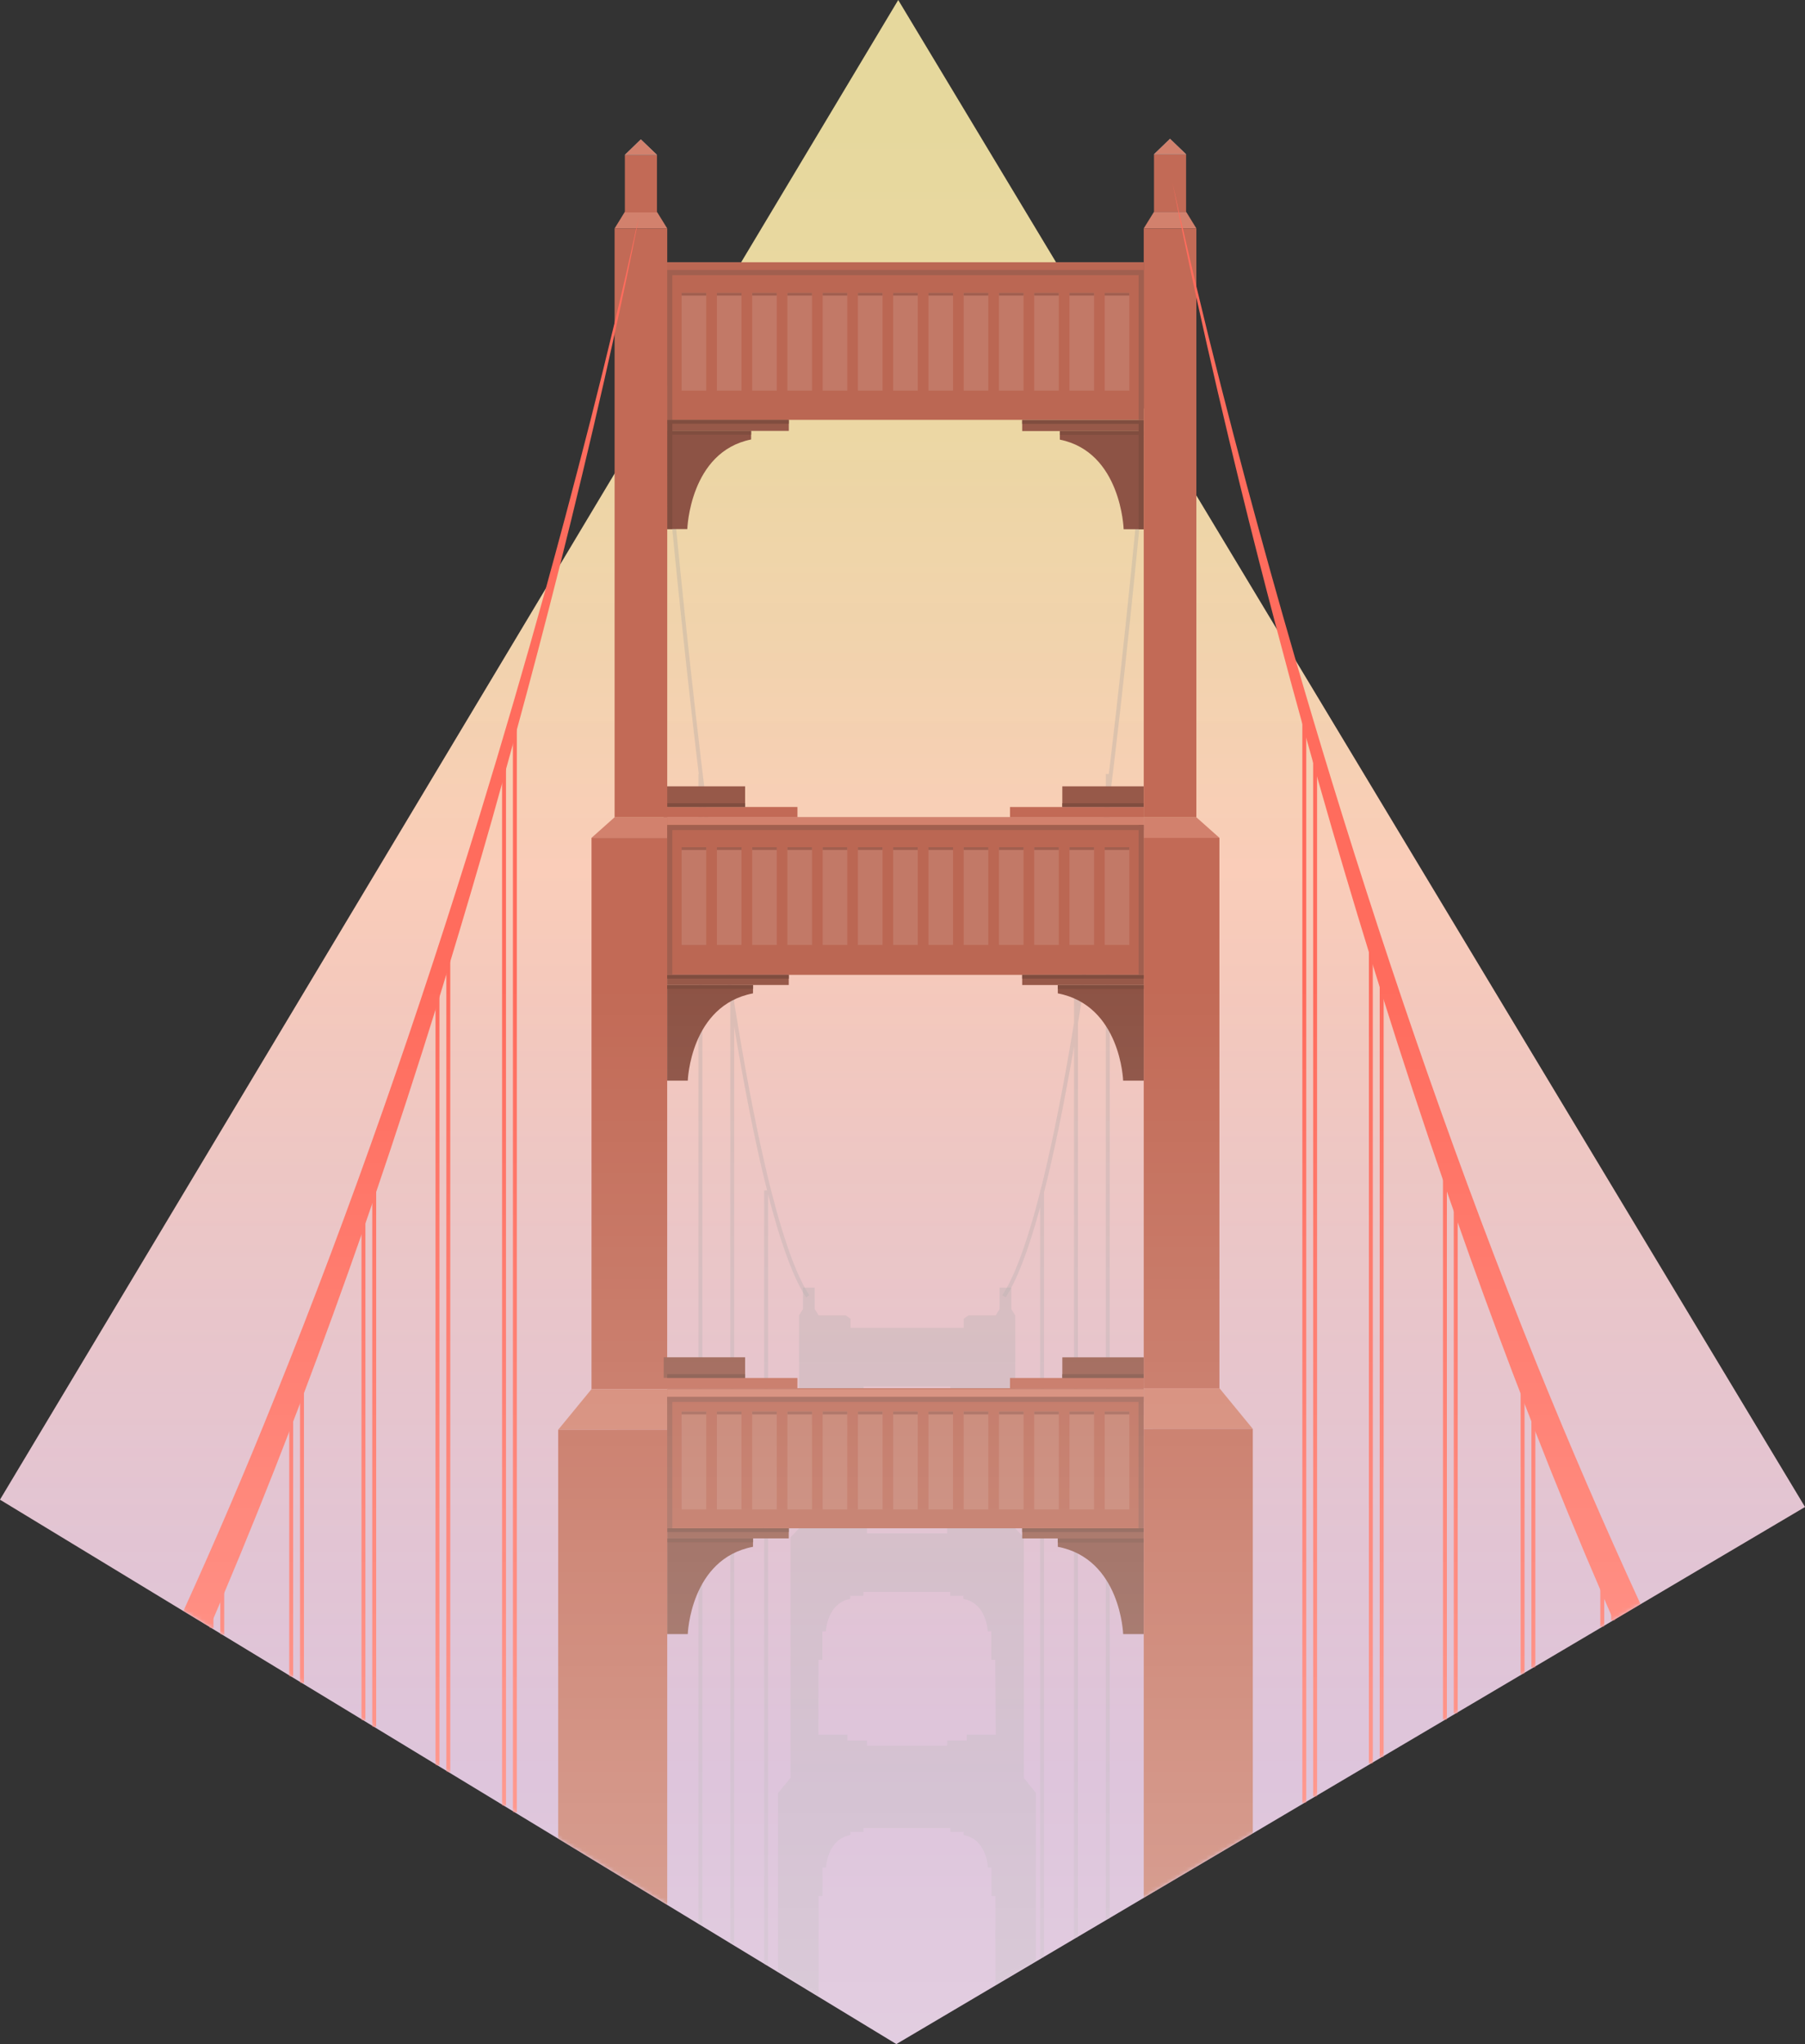 <svg xmlns="http://www.w3.org/2000/svg" viewBox="0 0 460.24 521"><rect x="0" y="0" width="460.24" height="521" fill="#333333" stroke="none"/><defs><style>.cls-1{fill:#fff}.cls-2{fill:url(#linear-gradient)}.cls-3{mask:url(#mask)}.cls-4{fill:#d2816d}.cls-5,.cls-9{fill:none;stroke-miterlimit:10}.cls-5{stroke:#a6a2a1;opacity:.3}.cls-6{opacity:.3;fill:#a6a2a1}.cls-7{fill:#c26a56}.cls-8{fill:#9fb0b3}.cls-9{stroke:#ff6c5d}.cls-10{fill:#975949}.cls-11{fill:#8d5345}.cls-12{fill:#804d3f}.cls-13{fill:#bb6753}.cls-14{fill:#a15f4f}.cls-15{fill:#c27967}.cls-16{fill:#ff6c5d}.cls-17{opacity:.55;fill:url(#linear-gradient-2)}</style><linearGradient id="linear-gradient" x1="230.12" y1="-10.19" x2="230.12" y2="452.29" gradientUnits="userSpaceOnUse"><stop offset=".09" stop-color="#faeaa9" stop-opacity=".9"/><stop offset=".23" stop-color="#fae6ab" stop-opacity=".92"/><stop offset=".39" stop-color="#fad9b3" stop-opacity=".96"/><stop offset=".5" stop-color="#facdb9"/><stop offset="1" stop-color="#d0adcd"/></linearGradient><mask id="mask" x="0" y="-.79" width="460.24" height="521.78" maskUnits="userSpaceOnUse"><path class="cls-1" d="M229.02.01L63.96-.79 0 382.25 228.54 521l231.69-136.89L415.9.01H229.02z"/></mask><linearGradient id="linear-gradient-2" x1="230.12" y1="252.2" x2="230.12" y2="627.49" gradientUnits="userSpaceOnUse"><stop offset="0" stop-color="#fff" stop-opacity="0"/><stop offset=".4" stop-color="#fff" stop-opacity=".4"/><stop offset="1" stop-color="#fff"/></linearGradient></defs><title>ETHSf</title><g id="Layer_2" data-name="Layer 2"><g id="Layer_1-2" data-name="Layer 1"><path class="cls-2" d="M460.24 384.11l-41.93 24.78-6.89 4.07-.11.07-2.76 1.62-17.57 10.38-2.75 1.63-17.05 10.07-2.75 1.63-16.13 9.52-2.76 1.63-14.21 8.4-2.76 1.63-13.13 7.76-27.81 16.43-9.16 5.42-8.12 4.79-8.64 5.1-1.49.89-10.34 6.1L228.55 521l-19.81-12.03-10.34-6.27-3.05-1.85-8.65-5.25-8.11-4.93-8.46-5.13-27.8-16.89-11.05-6.7-2.76-1.68-14.21-8.62-2.76-1.68-16.13-9.79-2.75-1.68L77 428.99l-2.75-1.66-17.58-10.67-2.75-1.68-.44-.27-6.72-4.07L0 382.25l139.24-232.37 3.61-6.04 13.85-23.12 12.03-20.08 1.4-2.34 1.31-2.17 2.36-3.95 6.28-10.49 2.72-4.52 1.08-1.83.44-.7 2.69-4.5.78-1.31 1.17-1.95L229.03 0l40.26 66.88 1.17 1.95.8 1.31 2.7 4.5.43.7 4.58 7.61 2.71 4.52 6.27 10.41 2.37 3.94 1.31 2.18 1.07 1.77 12.35 20.52 20.47 34 4.83 8.03 129.89 215.79z"/><g class="cls-3"><path class="cls-4" d="M156.71 58.23l2.61-4.24h8.19l2.62 4.24h-13.42zm134.92-.01l2.62-4.24h8.19l2.61 4.24h-13.42z"/><path class="cls-5" d="M178.59 490.67V197.28m8.12 298.32V253.13m8.64 247.72V303.41m87.12 185.74V197.28m-8.12 296.65v-240.8m-8.64 245.91V303.41M165.35 59.08s17 235.37 40.59 271.32m90.61-271.32S279.56 294.45 256 330.4"/><path class="cls-6" d="M261.06 453.17v-61.33l-.42-.43-1.77-1.84v-54.29l-1-1.61v-5.46h-3v5.46l-1 1.61h-6.94l-1.21.87v2.3h-28.84v-2.3l-1.22-.87h-6.92l-1-1.61v-5.46h-3v5.46l-1 1.61v54.29l-2.18 2.27v61.33L198.4 457v45.7l10.33 6.3v-25.72h1V476h.9s.24-7.14 6.2-8.28v-.79h3.37v-1h22.12v1h3.37v.79c6 1.14 6.19 8.28 6.19 8.28h.92v7.27h1V506l10.33-6.1V457zm-52.32-65.09v-17.34h1v-7.27h.9a12 12 0 0 1 .59-3c.08-.22.16-.47.26-.71a8.82 8.82 0 0 1 1.5-2.45 6.67 6.67 0 0 1 1.61-1.31.07.07 0 0 1 .05 0 6.66 6.66 0 0 1 2.19-.8v-.8h3.37v-1h22.12v1h3.37v.8a6.79 6.79 0 0 1 2.19.8 6.67 6.67 0 0 1 1.61 1.31 8.56 8.56 0 0 1 1.51 2.45c.11.24.18.49.26.71a11.6 11.6 0 0 1 .58 3h.92v7.27h1v17.34h-7.27v1.48h-5v1.3h-20.43v-1.3h-5v-1.48zm45.15 54.07h-7.39v1.5h-5v1.3h-20.43v-1.3h-5v-1.5h-7.38v-19.07h1v-7.27h.9s.24-7.14 6.2-8.27v-.79h3.37v-1h22.12v1h3.37v.79c6 1.13 6.19 8.27 6.19 8.27h.92v7.27h1z"/><path class="cls-7" d="M159.33 39.47h8.18v14.67h-8.18z"/><path class="cls-8" d="M167.51 39.47l-4.11-3.94-4.07 3.94h8.18z"/><path class="cls-4" d="M167.51 39.47l-4.11-3.94-4.07 3.94h8.18z"/><path class="cls-7" d="M294.25 39.32h8.18v14.67h-8.18z"/><path class="cls-8" d="M302.43 39.32l-4.1-3.94-4.08 3.94h8.18z"/><path class="cls-4" d="M170.12 66.88h121.51v1.93H170.12zm132.31-27.56l-4.1-3.94-4.08 3.94h8.18z"/><path class="cls-9" d="M335.33 457.91V192.09m-2.76 267.45V181.59m19.73 266.29V247.85m-2.76 201.66V237.34m21.64 199.39V301.64m-2.75 136.72V291.13m22.55 133.9v-71.57m-2.75 73.2v-83.7m23.08 70.07v-9.42m-2.76 11.04v-21.54m-73.22 64.8V192.09m-2.76 267.45V181.59m19.73 266.29V247.85m-2.76 201.66V237.34m21.64 199.39V301.64m-2.75 136.72V291.13m22.55 133.9v-71.57m-2.75 73.2v-83.7m23.08 70.07v-9.42m-2.76 11.04v-21.54m-280.03 67.16V192.09m2.76 269.86V181.59m-19.73 268.38V247.85m2.76 203.8V237.34M92.67 438.5V301.64m2.75 138.54V291.13m-21.17 136.2v-73.87M77 428.99v-86.03m-23.08 72.02v-11.37m2.75 13.05v-23.55"/><path class="cls-10" transform="rotate(-90 185.62 390.83)" d="M184.33 375.33h2.59v31h-2.59z"/><path class="cls-11" d="M170.12 416.51h5.25s.63-19.2 16.63-22.25v-2.13h-21.88z"/><path class="cls-10" transform="rotate(-90 276.14 390.83)" d="M274.84 375.33h2.59v31h-2.59z"/><path class="cls-11" d="M291.63 416.51h-5.25s-.62-19.19-16.66-22.25v-2.13h21.91z"/><path class="cls-12" d="M170.12 389.54h31v.97h-31zm90.52 0h31v.97h-31zm-90.52 2.6h21.91v.97h-21.91z"/><path class="cls-12" transform="rotate(-180 280.68 392.67)" d="M269.72 392.19h21.91v.97h-21.91z"/><path class="cls-4" d="M150.82 213.56l5.88-5.24h13.42v5.24h-19.3z"/><path class="cls-7" d="M150.82 213.57h19.3v140.51h-19.3z"/><path class="cls-4" d="M310.94 213.56l-5.89-5.24h-13.42v5.24h19.31z"/><path class="cls-7" d="M291.63 213.56h19.3v140.28h-19.3z"/><path class="cls-4" d="M142.33 364.42l8.49-10.34h19.3v10.36l-27.79-.02z"/><path class="cls-7" d="M170.13 364.43v121.11l-27.8-16.89V364.42l27.8.01z"/><path class="cls-4" d="M319.43 364.19l-8.49-10.34h-19.31v10.36l27.8-.02z"/><path class="cls-7" d="M319.44 364.2v103.1l-27.81 16.43V364.21l27.81-.01z"/><path class="cls-13" d="M170.12 66.88h121.51v40.14H170.12zm0 141.44h121.51v40.16H170.12zm0 145.53h121.51v35.69H170.12z"/><path class="cls-10" transform="rotate(-90 185.625 108.425)" d="M184.22 92.93h2.8v31h-2.8z"/><path class="cls-11" d="M170.13 134.85h5.12s.61-19.7 16.27-22.83v-2.19h-21.4z"/><path class="cls-10" transform="rotate(-90 185.62 249.77)" d="M184.33 234.27h2.59v31h-2.59z"/><path class="cls-11" d="M170.12 275.45h5.25s.63-19.2 16.63-22.25v-2.13h-21.88z"/><path class="cls-10" transform="rotate(-90 276.14 249.77)" d="M274.84 234.27h2.59v31h-2.59z"/><path class="cls-11" d="M291.63 275.45h-5.25s-.62-19.19-16.66-22.25v-2.13h21.91z"/><path class="cls-10" d="M169.23 200.43h20.76v5.26h-20.76z"/><path class="cls-7" d="M169.23 205.69h34.1v2.62h-34.1z"/><path class="cls-10" transform="rotate(-180 281.25 203.06)" d="M270.87 200.43h20.76v5.26h-20.76z"/><path class="cls-7" transform="rotate(-180 274.58 207.005)" d="M257.53 205.69h34.1v2.62h-34.1z"/><path class="cls-14" d="M170.13 68.82h121.51v1.31H170.13z"/><path class="cls-12" d="M170.12 107.03h31v.97h-31zm0 141.44h31v.97h-31zm90.52 0h31v.97h-31zm-90.52-43.74H190v.97h-19.88zm100.75 0h20.74v.97h-20.74z"/><path class="cls-10" d="M169.23 345.96h20.76v5.26h-20.76z"/><path class="cls-7" d="M169.23 351.23h34.1v2.62h-34.1z"/><path class="cls-10" transform="rotate(-180 281.25 348.595)" d="M270.87 345.96h20.76v5.26h-20.76z"/><path class="cls-7" transform="rotate(-180 274.58 352.54)" d="M257.53 351.23h34.1v2.62h-34.1z"/><path class="cls-12" d="M170.12 350.26H190v.97h-19.88zm100.75 0h20.74v.97h-20.74zM170.12 109.82h21.4v.97h-21.4z"/><path class="cls-14" d="M170.13 210.27h121.51v1.31H170.13z"/><path class="cls-4" d="M170.12 208.32h121.51v1.93H170.12z"/><path class="cls-14" d="M170.12 68.87h1.31v38.16h-1.31zm0 142.05h1.31v37.54h-1.31zm0 145.32h1.31v33.29h-1.31zm120.18 0h1.31v33.29h-1.31zm.03-145.97h1.31v38.21h-1.31z"/><path class="cls-12" d="M170.12 107.07h1.31v27.78h-1.31z"/><path class="cls-10" transform="rotate(-90 276.14 108.47)" d="M274.74 92.97h2.8v31h-2.8z"/><path class="cls-11" d="M291.63 134.89h-5.12s-.61-19.7-16.27-22.83v-2.19h21.4z"/><path class="cls-12" transform="rotate(-180 276.135 107.555)" d="M260.64 107.07h31v.97h-31z"/><path class="cls-12" transform="rotate(-180 280.935 110.355)" d="M270.23 109.87h21.4v.97h-21.4z"/><path class="cls-12" d="M170.12 251.08h21.91v.97h-21.91z"/><path class="cls-12" transform="rotate(-180 280.68 251.605)" d="M269.72 251.12h21.91v.97h-21.91z"/><path class="cls-12" transform="rotate(-180 290.98 121.005)" d="M290.32 107.12h1.31v27.78h-1.31z"/><path class="cls-14" d="M290.32 68.87h1.31v38.16h-1.31z"/><path class="cls-15" d="M173.8 74.64h6.28v24.92h-6.28z"/><path class="cls-14" d="M173.8 74.64h6.28v.71h-6.28z"/><path class="cls-15" d="M182.79 74.64h6.28v24.92h-6.28zm8.99 0h6.28v24.92h-6.28zm8.99 0h6.28v24.92h-6.28zm8.99 0h6.28v24.92h-6.28zm8.99 0h6.28v24.92h-6.28zm8.99 0h6.28v24.92h-6.28zm8.99 0h6.28v24.92h-6.28zm8.99 0H252v24.92h-6.28zm8.99 0h6.28v24.92h-6.28zm8.99 0h6.28v24.92h-6.28zm8.99 0h6.28v24.92h-6.28zm8.99 0h6.28v24.92h-6.28z"/><path class="cls-14" d="M182.79 74.64h6.28v.71h-6.28zm8.99 0h6.28v.71h-6.28zm8.99 0h6.28v.71h-6.28zm8.99 0h6.28v.71h-6.28zm8.99 0h6.28v.71h-6.28zm8.99 0h6.28v.71h-6.28zm8.99 0h6.28v.71h-6.28zm8.99 0H252v.71h-6.28zm8.99 0h6.28v.71h-6.28zm8.99 0h6.28v.71h-6.28zm8.99 0h6.28v.71h-6.28zm8.99 0h6.28v.71h-6.28z"/><path class="cls-15" d="M173.8 215.94h6.28v24.92h-6.28z"/><path class="cls-14" d="M173.8 215.94h6.28v.71h-6.28z"/><path class="cls-15" d="M182.79 215.94h6.28v24.92h-6.28zm8.99 0h6.28v24.92h-6.28zm8.99 0h6.28v24.92h-6.28zm8.99 0h6.28v24.92h-6.28zm8.99 0h6.28v24.92h-6.28zm8.99 0h6.28v24.92h-6.28zm8.99 0h6.28v24.92h-6.28zm8.99 0H252v24.92h-6.28zm8.99 0h6.28v24.92h-6.28zm8.99 0h6.28v24.92h-6.28zm8.99 0h6.28v24.92h-6.28zm8.99 0h6.28v24.92h-6.28z"/><path class="cls-14" d="M182.79 215.94h6.28v.71h-6.28zm8.99 0h6.28v.71h-6.28zm8.99 0h6.28v.71h-6.28zm8.99 0h6.28v.71h-6.28zm8.99 0h6.28v.71h-6.28zm8.99 0h6.28v.71h-6.28zm8.99 0h6.28v.71h-6.28zm8.99 0H252v.71h-6.28zm8.99 0h6.28v.71h-6.28zm8.99 0h6.28v.71h-6.28zm8.99 0h6.28v.71h-6.28zm8.99 0h6.28v.71h-6.28zM170.12 356.03h121.51v1.31H170.12z"/><path class="cls-4" d="M170.12 354.08h121.51v1.93H170.12z"/><path class="cls-15" d="M173.8 359.8h6.28v24.92h-6.28z"/><path class="cls-14" d="M173.8 359.8h6.28v.71h-6.28z"/><path class="cls-15" d="M182.79 359.8h6.28v24.92h-6.28zm8.99 0h6.28v24.92h-6.28zm8.99 0h6.28v24.92h-6.28zm8.99 0h6.28v24.92h-6.28zm8.99 0h6.28v24.92h-6.28zm8.99 0h6.28v24.92h-6.28zm8.99 0h6.28v24.92h-6.28zm8.99 0H252v24.92h-6.28zm8.99 0h6.28v24.92h-6.28zm8.99 0h6.28v24.92h-6.28zm8.99 0h6.28v24.92h-6.28zm8.99 0h6.28v24.92h-6.28z"/><path class="cls-14" d="M182.79 359.8h6.28v.71h-6.28zm8.99 0h6.28v.71h-6.28zm8.99 0h6.28v.71h-6.28zm8.99 0h6.28v.71h-6.28zm8.99 0h6.28v.71h-6.28zm8.99 0h6.28v.71h-6.28zm8.99 0h6.28v.71h-6.28zm8.99 0H252v.71h-6.28zm8.99 0h6.28v.71h-6.28zm8.99 0h6.28v.71h-6.28zm8.99 0h6.28v.71h-6.28zm8.99 0h6.28v.71h-6.28z"/><path class="cls-7" d="M156.71 58.23h13.42v150.09h-13.42zm134.92 0h13.42v150.09h-13.42z"/><path class="cls-16" d="M418.31 408.89l-6.89 4.11-.12-.26q-1.4-3.17-2.75-6.34-9.17-21.25-17.57-42.8-1.4-3.54-2.75-7.09-1.24-3.17-2.45-6.36-7.57-19.92-14.59-40-1.4-3.94-2.75-7.9-8.42-24.38-16.13-49-1.4-4.43-2.75-8.86-6.83-22.1-13.14-44.33c-.37-1.27-.72-2.55-1.08-3.82q-1.4-4.92-2.75-9.85-3.62-13-7.05-26.06-4.84-18.26-9.34-36.62c-3.88-15.9-7.63-31.83-11.13-47.81q-1.93-8.82-3.75-17.65c-.29-1.4-.58-2.82-.87-4.24q-.75-3.66-1.47-7.33c.54 2.44 1.08 4.89 1.63 7.33.32 1.42.63 2.82 1 4.24q1.71 7.5 3.5 15c4 16.77 8.29 33.45 12.72 50.09q6.06 22.61 12.58 45.05 4.49 15.43 9.19 30.77c15.4 50.18 32.6 99.84 52.27 148.56q12.51 30.89 26.44 61.17zM162.93 55.3c-.2 1-.38 2-.59 2.93q-2.67 13.5-5.64 26.95c-3.46 15.76-7.16 31.47-11 47.15q-1.42 5.77-2.86 11.52-5.57 22.1-11.58 44.07-1.36 5-2.75 10-1.49 5.39-3 10.78-5.41 19-11.19 38-1.36 4.49-2.75 9-7.73 24.87-16.13 49.54-1.36 4-2.75 8Q85.14 334.9 77 356.43c-.29.77-.58 1.56-.88 2.33-.62 1.63-1.25 3.25-1.87 4.87q-8.42 21.92-17.57 43.57c-.9 2.16-1.82 4.32-2.75 6.48-.14.34-.3.68-.45 1l-6.71-4.07Q59 383.78 70 356.36c19.67-48.67 36.89-98.38 52.33-148.63q8.83-28.81 16.88-57.86 2.48-9 4.89-18c4.38-16.44 8.62-32.93 12.58-49.49q2.91-12.08 5.57-24.21c.25-.92.47-1.9.68-2.87z"/></g><path class="cls-17" d="M229.03.01L0 382.25 228.55 521l231.69-136.89L229.03.01z"/></g></g></svg>